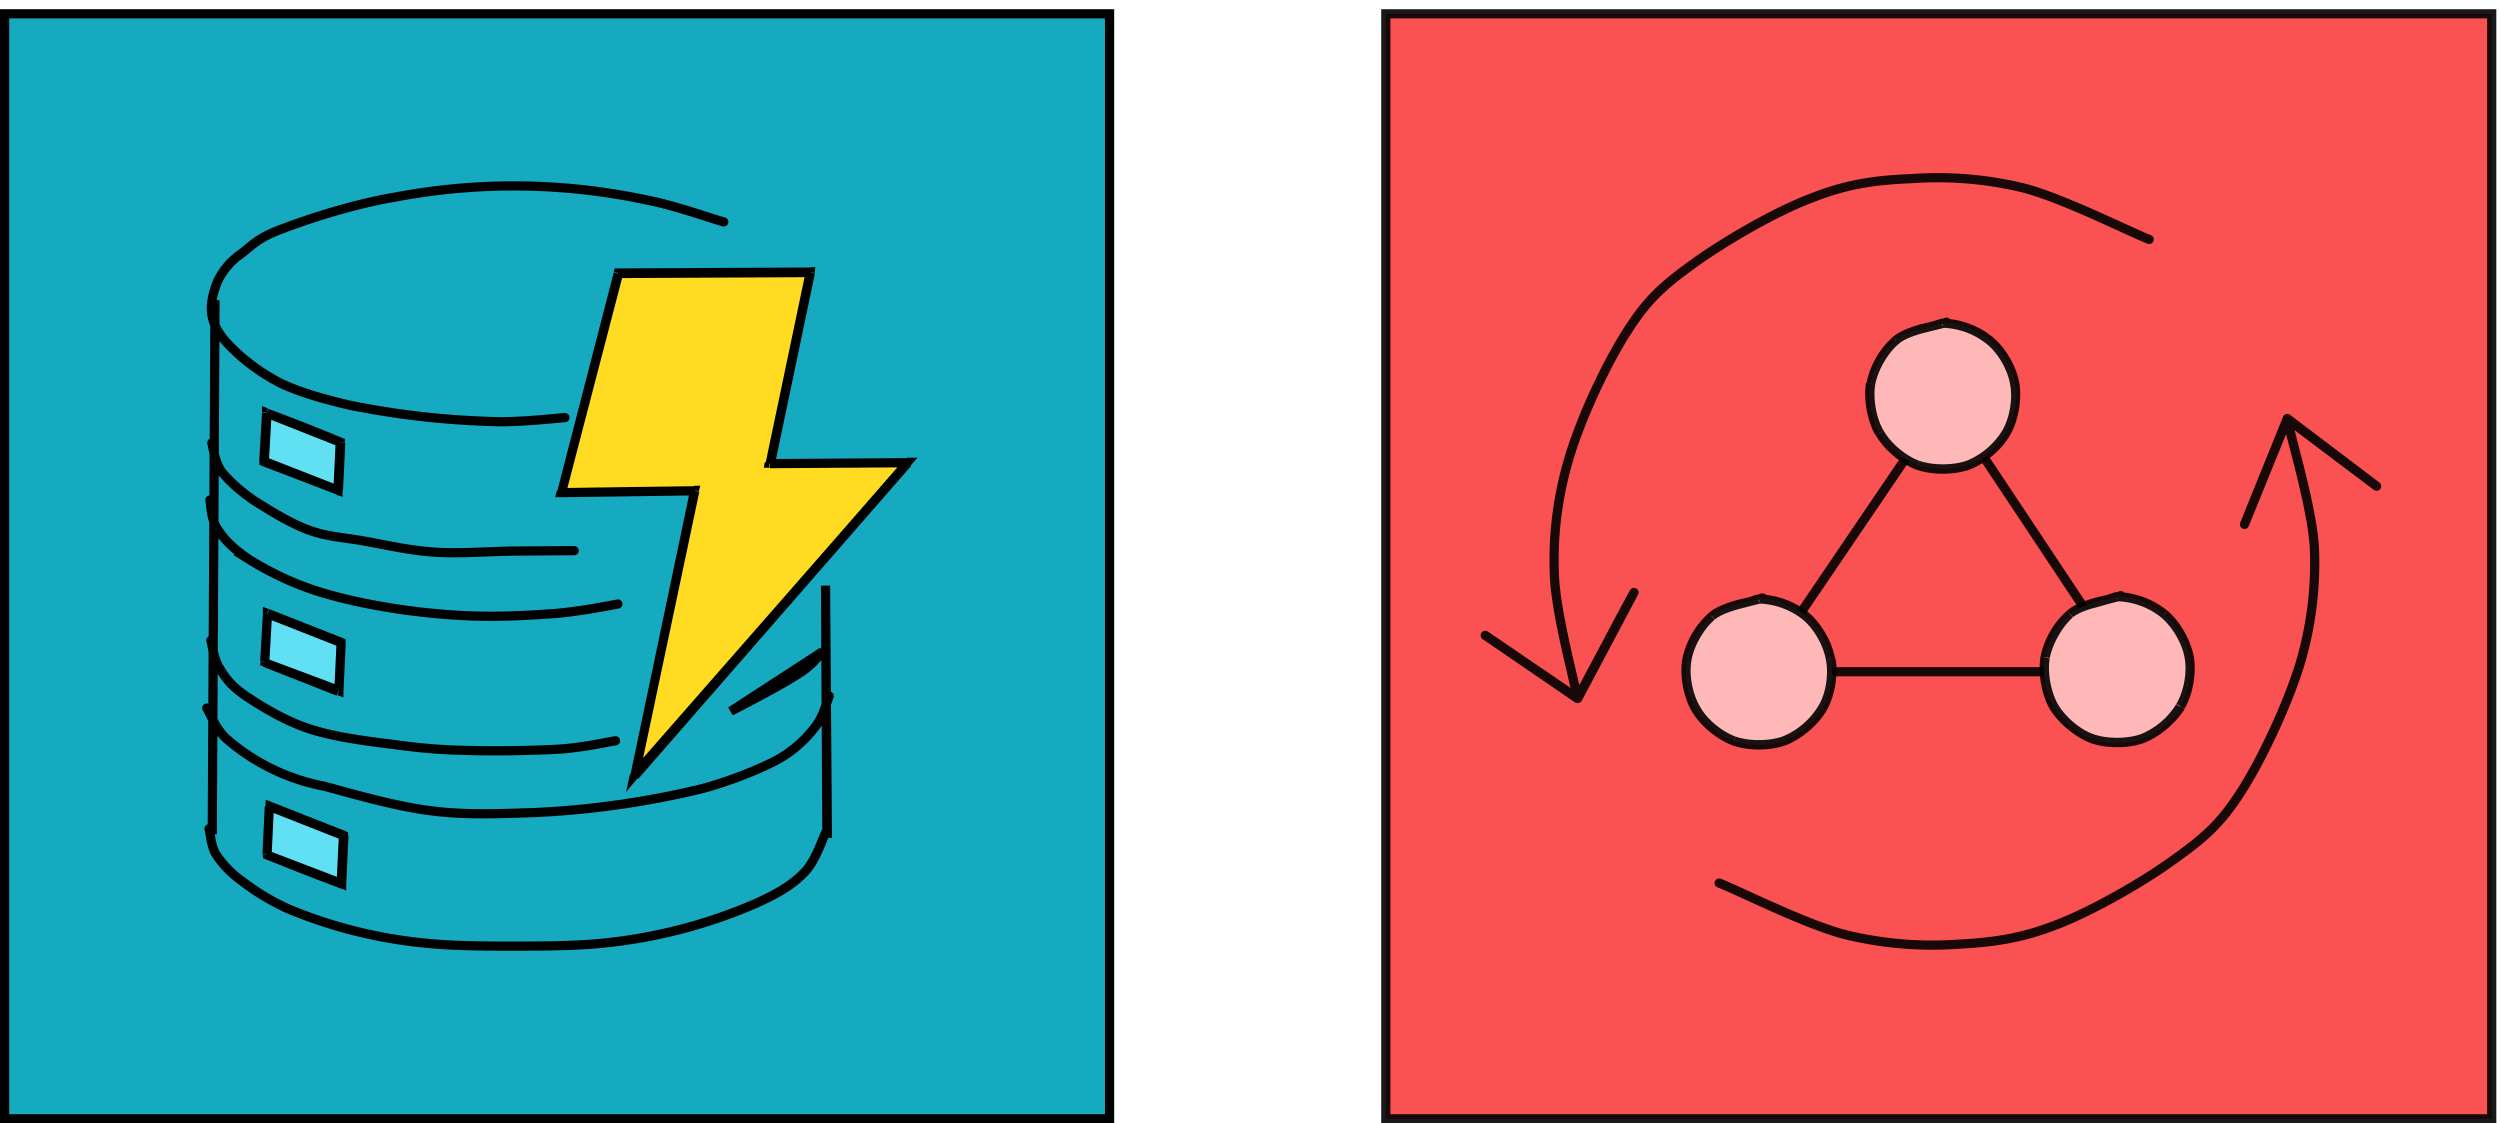 <svg class="multi" xmlns="http://www.w3.org/2000/svg" fill="none" viewBox="0 0 543 244">
  <g class="multiplatform">
    <g class="dynamo">
      <g class="server-box">
        <path fill="#15AABF" d="M1 3h240v240H1M1 3h240H1zm0 0h240H1zm240 0v240V3zm0 0v240V3zm0 240H1h240zm0 0H1h240zM1 243V3v240zm0 0V3z"/>
        <path fill="#000" d="M1 3V2H0v1h1zm240 0h1V2h-1v1zm0 240v1h1v-1h-1zM1 243H0v1h1v-1zM1 4h240V2H1v2zm239-1v240h2V3h-2zm1 239H1v2h240v-2zM1 4H241V2H86.4 80.2 73h-.4H69.1h-2.3H63h-1.5-1.1H55 53.1 51.3h-.7-.7-6.3-.7-.7-1-.7H38.8 37.1h-1-1-1-1-1-1-1-1-.3-1H26.5h-1-.3-1-.3H22.6 21.3 21h-1-.3H18.4h-.3H16.8h-.3H15.2 15h-1.6-.3H11.7h-.3-1.6-.3H8h-.3-.3H6h-.3-.3-1.6-.3H2h-.3-.3H1v2zm0 0H241V2H57.7 52 29.6h-.4H22.5h-.4H17h-.4-4.3-.4H8h-.4H3.7h-.4H1v2zm239-1V243h2v-.3-.3-.4-.3-.3-.3-.4-.3-.3-.4-.3-.3-.4-.3-.3-.4-.3-.3-.4-.3-.3-.4-.3-.4-.3-.4-.3-.3-.4-.3-.4-.3-.4-.3-.4-.3-.4-.3-.4-.3-.4-.4-.3-.4-.3-.4-.3-.4-.4-.3-.4-.4-.3-.4-.4-.3-.4-.4-.3-.4-.4-.3-.4-.4-.4-.3-.4-.4-.4-.3-.4-.4-.4-.4-.3-.4-.4-.4-.4-.4-.3-.4-.4-.4-.4-.4-.4-.4-.3-.4-.4-.4-.4-.4-.4-.4-.4-.4-.4-.4-.4-.4-.4-.4-.4-.4-.4-.4-.4-.4-.4-.4-.5-.4-.4-.4-.4-.4-.4-.4-.4-.5-.4-.4-.4-.4-.4-.5-.4-.4-.4-.4-.4-.5-.4-.4-.4-.5-.4-.4-.4-.5-.4-.4-.5-.4-.4-.4-.5-.4-.4-.5-.4-.4-.5-.4-.4-.5-.4-.5-.4-.4-.5-.4-.5-.4-.4-.5-.4-.5-.4-.5-.4-.4-.5-.4-.5-.4-.5-.4-.5-.4-.5-.4-.5-.4-.5-.4-.5-.5-.4-.5-.4-.5-.4-.5-.5-.4-.5-.4-.5-.5-.4-.5-.4-.5-.5-.4-.5-.5-.4-.5-.5-.4-.5-.5-.4-.5-.5-.4-.5-.5-.5-.4-.5-.5-.4-.5-.5-.5-.4-.5-.5-.5-.5-.4-.5-.5-.5-.4-.5-.5-.5-.5-.5-.4-.5-.5-.5-.5-.5-.4-.5-.5-.5-.5-.5-.5-.4-.5-.5-.5-.5-.5-.5-.5-.5-.5-.5-.4-.5-.5-.5-.5-.5-.5-.5-.5-.5-.5-.5-.5-.5-.5-.5-.5-.5-.5-.5-.5-.5-.5-.5-.5-.5-.5-.5-.5-.5-.5-.5-.5-.5-.5-.5-.5-.6-.5-.5-.5-.5-.5-.5-.5-.5-.5-.5-.5-.6-.5-.5-.5-.5-.5-.5-.5-.6-.5-.5-.5-.5-.5-.5-.6-.5-.5-.5-.5-.5-.6-.5-.5-.5-.5-.5-.6-.5-.5-.5-.5-.6-.5-.5-.5-.5-.6-.5-.5-.5-.6-.5-.5-.5-.6-.5-.5-.5-.6-.5-.5-.5-.6-.5-.5-.5-.6-.5-.5-.5-.6-.5-.5-.5-.6-.5-.5-.6-.5-.5-.6-.5-.5-.5-.6-.5-.5-.6-.5-.5-.6-.5-.5-.6-.5-.5-.6-.5-.5-.6-.5-.5-.6-.5-.5-.6-.5-.5-.6-.5-.5-.6-.5-.5-.6-.5-.5-.6-.5-.6-.5-.5-.6-.5-.5-.6-.5-.5-.6-.5-.6-.5-.5-.6-.5-.6-.5-.5-.6-.5-.5-.6-.5-.6-.5-.5-.6-.5-.6-.5-.5-.6-.5-.6-.5-.5-.6-.5-.6-.5-.5-.6-.5-.6-.5-.5-.6-.5-.6-.5-.6-.5-.5-.6-.5-.6-.5-.5-.6-.5-.6-.5-.6-.5-.5-.6-.5-.6-.5-.6-.5V9v-.6V8v-.6-.5-.5-.6-.5-.6-.5-.6V3h-2zm0 0V243h2v-.5-.4-.5-.5-.5-.4-.5-.5-.4-.5-.5-.5-.4-.5-.5-.5-.4-.5-.5-.4-.5-.5-.5-.4-.5-.5-.4-.5-.5-.5-.4-.5-.5-.4-.5-.5-.5-.4-.5-.5-.4-.5-.5-.5-.4-.5-.5-.4-.5-.5-.5-.4-.5-.5-.4-.5-.5-.4-.5-.5-.5-.4-.5-.5-.4-.5-.5-.5-.4-.5-.5-.4-.5-.5-.5-.4-.5-.5-.4-.5-.5-.4-.5-.5-.5-.4-.5-.5-.4-.5-.5-.5-.4-.5-.5-.4-.5-.5-.4-.5-.5-.5-.4-.5-.5-.4-.5-.5-.4-.5-.5-.5-.4-.5-.5-.4-.5-.5-.5-.4-.5-.5-.4-.5-.5-.4-.5-.5-.5-.4-.5-.5-.4-.5-.5-.4-.5-.5-.4-.5-.5-.5-.4-.5-.5-.4-.5-.5-.4-.5-.5-.5-.4-.5-.5-.4-.5-.5-.4-.5-.5-.4-.5-.5-.5-.4-.5-.5-.4-.5-.5-.4-.5-.5-.5-.4-.5-.5-.4-.5-.5-.4-.5-.5-.4-.5-.5-.5-.4-.5-.5-.4-.5-.5-.4-.5-.5-.4-.5-.5-.4-.5-.5-.5-.4-.5-.5-.4-.5-.5-.4-.5-.5-.4-.5-.5-.4-.5-.5-.5-.4-.5-.5-.4-.5-.5-.4-.5-.5-.4-.5-.5-.4-.5-.5-.5-.4-.5-.5-.4-.5-.5-.4-.5-.5-.4-.5-.5-.4-.5-.5-.4-.5-.5-.5-.4-.5-.5-.4-.5-.5-.4-.5-.5-.4-.5-.5-.4-.5-.5-.4-.5-.5-.5-.4-.5-.5-.4-.5-.5-.4-.5-.5-.4-.5-.5-.4-.5-.5-.4-.5-.5-.4-.5-.5-.4-.5-.5-.5-.4-.5-.5-.4-.5-.5-.4-.5-.5-.4-.5-.5-.4-.5-.5-.4-.5-.5-.4-.5-.5-.4-.5-.5-.4-.5-.5-.5-.4-.5-.5-.4-.5-.5-.4-.5-.5-.4-.5-.5-.4-.5-.5-.4-.5-.5-.4-.5-.5-.4-.5-.5-.4-.5-.5-.4-.5-.5-.4-.5-.5-.5-.4-.5-.5-.4-.5-.5-.4-.5-.5-.4-.5-.5-.4-.5-.5-.4-.5-.5-.4-.5-.5-.4-.5-.5-.4-.5-.5-.4-.5-.5-.4-.5-.5-.4-.5-.5-.4-.5-.5-.4-.5-.5-.4-.5-.5-.5-.4-.5-.5-.4-.5-.5-.4-.5-.5-.4-.5-.5-.4-.5-.5-.4-.5-.5-.4-.5-.5-.4-.5-.5-.4-.5-.5-.4-.5-.5-.4-.5-.5-.4-.5-.5-.4-.5-.5-.4-.5-.5-.4-.5-.5-.4-.5-.5-.4-.5-.5-.4-.5-.5-.4-.5-.5-.4-.5-.5-.4-.5-.5-.5-.4-.5-.5-.4-.5-.5-.4-.5-.5-.4-.5-.5-.4-.5-.5-.4-.5-.5-.4-.5-.5-.4-.5-.5-.4-.5-.5-.4-.5-.5-.4-.5-.5-.4-.5-.5V5v-.5-.5-.4V3h-2zm1 239h-.6-.3-.3-.3-.3-.3-.3-.3-.3-.3-.3-.3-.3-.3-.3H223h-.3-.3-.3-.3-.3-.3-.3-.3-2.8-.3-.3-.3-.3-1.9-.3-.3-1.9-.3-1.6-.3-1.6-.3H206.8 205.5h-.3-1-.3-1-.3-1-1-1-1-1-1-1-.7-1-.7-.7-2.4-.7-.7-.7-2.5H183.7 182h-1.1-1.1-2.6-1.5-1.9-2.3-4.3-.4-.4-.4-.4-.4-.4-.4-.4-.4-4.5H1v2H241v-2zm0 0H38.9h-5-3.3H24.1h-.4-.4-.4-.4-.4-.4-.4-.4H15 12 9.6 7.7 5.8 4.3 1.7 1v2h240v-2zM2 243v-.5-.4-.5-.5-.4-.5-.5-.5-.4-.5-.5-.4-.5-.5-.4-.5-.5-.5-.4-.5-.5-.4-.5-.5-.4-.5-.5-.4-.5-.5-.5-.4-.5-.5-.4-.5-.5-.4-.5-.5-.5-.4-.5-.5-.4-.5-.5-.4-.5-.5-.4-.5-.5-.5-.4-.5-.5-.4-.5-.5-.4-.5-.5-.5-.4-.5-.5-.4-.5-.5-.4-.5-.5-.4-.5-.5-.5-.4-.5-.5-.4-.5-.5-.4-.5-.5-.5-.4-.5-.5-.4-.5-.5-.4-.5-.5-.4-.5-.5-.5-.4-.5-.5-.4-.5-.5-.4-.5-.5-.5-.4-.5-.5-.4-.5-.5-.4-.5-.5-.4-.5-.5-.5-.4-.5-.5-.4-.5-.5-.4-.5-.5-.4-.5-.5-.5-.4-.5-.5-.4-.5-.5-.4-.5-.5-.4-.5-.5-.5-.4-.5-.5-.4-.5-.5-.4-.5-.5-.5-.4-.5-.5-.4-.5-.5-.4-.5-.5-.4-.5-.5-.5-.4-.5-.5-.4-.5-.5-.4-.5-.5-.4-.5-.5-.5-.4-.5-.5-.4-.5-.5-.4-.5-.5-.4-.5-.5-.5-.4-.5-.5-.4-.5-.5-.4-.5-.5-.4-.5-.5-.5-.4-.5-.5-.4-.5-.5-.4-.5-.5-.4-.5-.5-.5-.4-.5-.5-.4-.5-.5-.4-.5-.5-.4-.5-.5-.4-.5-.5-.5-.4-.5-.5-.4-.5-.5-.4-.5-.5-.4-.5-.5-.5-.4-.5-.5-.4-.5-.5-.4-.5-.5-.4-.5-.5-.5-.4-.5-.5-.4-.5-.5-.4-.5-.5-.4-.5-.5-.4-.5-.5-.5-.4-.5-.5-.4-.5-.5-.4-.5-.5-.4-.5-.5-.4-.5-.5-.5-.4-.5-.5-.4-.5-.5-.4-.5-.5-.4-.5-.5-.4-.5-.5-.5-.4-.5-.5-.4-.5-.5-.4-.5-.5-.4-.5-.5-.4-.5-.5-.5-.4-.5-.5-.4-.5-.5-.4-.5-.5-.4-.5-.5-.4-.5-.5-.4-.5-.5-.5-.4-.5-.5-.4-.5-.5-.4-.5-.5-.4-.5-.5-.4-.5-.5-.4-.5-.5-.5-.4-.5-.5-.4-.5-.5-.4-.5-.5-.4-.5-.5-.4-.5-.5-.4-.5-.5-.4-.5-.5-.5-.4-.5-.5-.4-.5-.5-.4-.5-.5-.4-.5-.5-.4-.5-.5-.4-.5-.5-.4-.5-.5-.4-.5-.5-.5-.4-.5-.5-.4-.5-.5-.4-.5-.5-.4-.5-.5-.4-.5-.5-.4-.5-.5-.4-.5-.5-.4-.5-.5-.4-.5-.5-.5-.4-.5-.5-.4-.5-.5-.4-.5-.5-.4-.5-.5-.4-.5-.5-.4-.5-.5-.4-.5-.5-.4-.5-.5-.4-.5-.5-.4-.5-.5-.4-.5-.5-.4-.5-.5-.4-.5-.5-.5-.4-.5-.5-.4-.5-.5-.4-.5-.5-.4-.5-.5-.4-.5-.5-.4-.5-.5-.4-.5-.5-.4-.5-.5V5v-.5-.5-.4V3H0V243h2zM0 3v240h2V3H0zm2 240v-.5-.5-.4-.5-.5-.5-.4-.5-.5-.5-.4-.5-.5-.5-.4-.5-.5-.5-.4-.5-.5-.5-.4-.5-.5-.5-.4-.5-.5-.5-.4-.5-.5-.5-.4-.5-.5-.5-.4-.5-.5-.5-.4-.5-.5-.5-.4-.5-.5-.5-.4-.5-.5-.5-.4-.5-.5-.5-.4-.5-.5-.5-.4-.5-.5-.5-.4-.5-.5-.5-.4-.5-.5-.5-.4-.5-.5-.5-.4-.5-.5-.5-.4-.5-.5-.5-.4-.5-.5-.5-.4-.5-.5-.5-.4-.5-.5-.5-.4-.5-.5-.4-.5-.5-.5-.4-.5-.5-.5-.4-.5-.5-.5-.4-.5-.5-.5-.4-.5-.5-.5-.4-.5-.5-.5-.4-.5-.5-.5-.4-.5-.5-.4-.5-.5-.5-.4-.5-.5-.5-.4-.5-.5-.5-.4-.5-.5-.5-.4-.5-.5-.5-.4-.5-.5-.4-.5-.5-.5-.4-.5-.5-.5-.4-.5-.5-.4-.5-.5-.5-.4-.5-.5-.5-.4-.5-.5-.5-.4-.5-.5-.4-.5-.5-.5-.4-.5-.5-.5-.4-.5-.5-.4-.5-.5-.5-.4-.5-.5-.4-.5-.5-.5-.4-.5-.5-.5-.4-.5-.5-.4-.5-.5-.5-.4-.5-.5-.4-.5-.5-.5-.4-.5-.5-.4-.5-.5-.5-.4-.5-.5-.4-.5-.5-.5-.4-.5-.5-.4-.5-.5-.5-.4-.5-.5-.4-.5-.5-.5-.4-.5-.5-.4-.5-.5-.4-.5-.5-.5-.4-.5-.5-.4-.5-.5-.4-.5-.5-.5-.4-.5-.5-.4-.5-.5-.4-.5-.5-.5-.4-.5-.5-.4-.5-.5-.4-.5-.5-.4-.5-.5-.5-.4-.5-.5-.4-.5-.5-.4-.5-.5-.4-.5-.5-.4-.5-.5-.4-.5-.5-.5-.4-.5-.5-.4-.5-.5-.4-.5-.5-.4-.5-.5-.4-.5-.5-.4-.5-.5-.4-.5-.5-.4-.5-.5-.4-.5-.5-.4-.5-.5-.4-.5-.5-.4-.5-.5-.4-.5-.5-.4-.5-.5-.4-.5-.5-.4-.5-.5-.4-.5-.5-.4-.5-.5-.4-.5-.5-.4-.5-.4-.5-.5-.4-.5-.5-.4-.5-.5-.4-.5-.5-.4-.5-.5-.4-.5-.4-.5-.5-.4-.5-.5-.4-.5-.5-.4-.5-.4-.5-.5-.4-.5-.5-.4-.5-.5-.4-.5-.4-.5-.5-.4-.5-.5-.4-.5-.4-.5-.5-.4-.5-.5-.4-.5-.4-.5-.5-.4-.5-.4-.5-.5-.4-.5-.5-.4-.5-.4-.5-.5-.4-.5-.4-.5-.5-.4-.5-.4-.5-.5-.4-.5-.4-.5-.5-.4-.5-.4-.5-.5-.4-.5-.4-.5-.5-.4-.5-.4-.5-.5-.4-.5-.4-.5-.4-.5-.5-.4-.5-.4-.5-.5-.4-.5-.4-.5-.4-.5-.5-.4-.5-.4-.5-.4-.5-.5-.4-.5-.4V8v-.4V7v-.5-.4-.5-.4-.5-.4-.5-.4V3H0V243h2z"/>
      </g>
      <g class="lightning">
        <path fill="#FFDC21" fill-rule="evenodd" d="M134.2 59.3l41.7-.2-8.8 41.5 30-.2-59.3 68 13-61.9-29 .4 12.4-47.6z" clip-rule="evenodd"/>
        <path fill="#FFDC21" fill-rule="evenodd" d="M134.2 59.3l41.7-.2-41.7.2zm0 0l41.7-.2-41.7.2zm41.7-.2l-8.8 41.5L176 59zm0 0l-8.8 41.5L176 59zm-8.8 41.5l30-.2-30 .2zm0 0l30-.2-30 .2zm30-.2l-59.3 68 59.3-68zm0 0l-59.3 68 59.3-68zm-59.3 68l13-61.9-13 62zm0 0l13-61.9-13 62zm13-61.9l-29 .4 29-.4zm0 0l-29 .4 29-.4zm-29 .4c3.9-14.5 7.7-29.1 12.4-47.6L122 107zm0 0l12.4-47.6L122 107z" clip-rule="evenodd"/>
        <path fill="#000" d="M134.2 59.3v-1h-.7l-.2.8 1 .2zm41.7-.2l1 .2.2-1.3H176v1zm-8.8 41.5l-1-.2-.2 1.2h1.2v-1zm30-.2l.7.7 1.5-1.7H197v1zm-59.3 68l-1-.2-.8 3.8 2.5-3-.7-.6zm13-61.9l1 .2.3-1.2h-1.3v1zm-29 .4l-.9-.2-.3 1.3h1.3v-1zm12.4-46.6l41.7-.2v-2l-41.7.2v2zM175 59l-8.7 41.5 2 .4 8.7-41.5-2-.4zm-7.8 42.7l30-.2v-2l-30 .2v2zm29.2-1.9l-59.3 68 1.5 1.4 59.3-68-1.5-1.4zm-57.6 69l13.1-62-2-.4-13 62 2 .3zm12.1-63.2l-29 .4v2l29-.4v-2zm-28 1.7l12.4-47.6-2-.5-12.3 47.6 2 .5zm11.4-46.9l41.7-.2v-2l-41.7.2v2zm0 0l41.7-.2v-2l-41.7.2v2zM175 59l-8.7 41.5 2 .4 8.7-41.5-2-.4zm0 0l-8.7 41.5 2 .4 8.7-41.5-2-.4zm-7.8 42.7l30-.2v-2l-30 .2v2zm0 0l30-.2v-2l-30 .2v2zm29.2-1.9l-59.3 68 1.5 1.4 59.3-68-1.5-1.4zm0 0C179.7 119 163 138 137 167.7l1.5 1.4 59.3-68-1.5-1.4zm-57.6 69l13.1-62-2-.4-13 62 2 .3zm0 0l13.1-62-2-.4-13 62 2 .3zm12.1-63.2l-29 .4v2l29-.4v-2zm0 0l-15.2.2-13.7.2v2a25045.1 25045.1 0 0029-.4v-2zm-28 1.7l12.4-47.6-2-.5-12.3 47.6 2 .5zm0 0l12.4-47.6-2-.5-12.3 47.6 2 .5z"/>
      </g>
      <path class="server" stroke="#000" stroke-linecap="round" stroke-width="2" d="M157.2 48.2c-3-.8-10.5-3.6-17.4-4.9a137.8 137.8 0 00-53.9-.5c-9 1.5-18.8 4.7-24.3 6.8-5.6 2-6.8 3.7-9.2 5.5a15.4 15.4 0 00-5 5.7c-1 2.3-1.9 5.4-1.3 8 .5 2.4 2 4.6 4.5 7 2.5 2.5 6.3 5.4 10.5 7.5 4.2 2 9.7 3.5 14.8 4.7a182.8 182.8 0 0032.8 3.6c5.2 0 11.6-.7 14-.9M45.4 180c.3 1 .4 3.8 1.6 5.7a22 22 0 005.6 5.7c2.6 2 6 4.2 10 6a102.6 102.6 0 0029.3 7.4c5.5.6 12 .7 18.4.7 6.5 0 14 0 20.2-.6a110.8 110.8 0 0033.5-8.6c4.5-2 8-4 10.6-6.7 2.6-2.6 4-7.4 4.8-8.9M46 96.2c.3 1 .6 4 2.1 6.2 1.6 2 4 4.2 7.2 6.4 3.2 2 7.8 4.9 11.7 6.3 4 1.5 7.5 1.6 12 2.4 4.5.8 9.6 2 15 2.4 5.2.4 11.7-.1 16.9-.2l13.8-.1m-79.1-11c.2 1 .2 4.3 1.7 6.4 1.4 2.2 3.5 4.3 6.8 6.5a67 67 0 0013.3 6.4c5 1.7 10.6 3 16.6 4 5.9 1 12.8 1.7 19 1.9 6.3.2 13-.2 18.2-.6 5.2-.5 10.8-1.6 13-2m-88.4 7.9c.3 1 .6 4.1 2 6.2 1.2 2 2.5 3.8 5.8 6s8.5 5.4 13.9 7.1c5.3 1.7 12.3 2.6 18 3.3 5.8.8 10.4 1.2 16.4 1.3 6 .2 14.5 0 19.8-.3 5.3-.4 10-1.5 12-1.8m-88.8-7.1c.7 1 1.8 4.2 4 6.4a45.2 45.2 0 0021.7 10.6c5.8 1.6 15.6 4.4 23 5.3 7.6 1 15.3.6 22.3.4a191.8 191.8 0 0036.6-5.2c5.6-1.5 12-4 16-6.1a26 26 0 008.3-7c2-2.3 2.8-5.9 3.3-7m-133.4-86l-.6 116 .6-116zm133 115.8l-.4-53.8.3 53.8zm-21-26.5c2.5-1.3 11.2-5.8 14.5-8 3.4-2 4.6-4.2 5.5-5l-20 13z"/>
      <g>
        <path class="server-port3" fill="#60E0F2" fill-rule="evenodd" d="M57.9 89.7l16 6.3-.5 10.5-16-6.3.5-10.5z" clip-rule="evenodd"/>
        <path fill="#60E0F2" fill-rule="evenodd" d="M57.9 89.7l16 6.3-16-6.3zm0 0l16 6.3-16-6.3zm16 6.3l-.5 10.5L74 96zm0 0l-.5 10.5L74 96zm-.5 10.5l-16-6.3 16 6.3zm0 0l-16-6.3 16 6.3zm-16-6.3l.5-10.5-.6 10.5zm0 0c0-2.9.2-5.7.5-10.5l-.6 10.5z" clip-rule="evenodd"/>
        <path fill="#000" d="M57.9 89.7l.3-1-1.3-.5v1.4h1zm16 6.3h1v-.7l-.7-.2-.3 1zm-.5 10.5l-.3 1 1.3.4v-1.4h-1zm-16-6.3h-1l-.1.7.6.3.4-1zm0-9.6L73.6 97l.7-1.8-16-6.3-.7 1.8zM73 96l-.5 10.5h2l.5-10.4-2-.1zm.9 9.6l-16.1-6.3-.8 1.9 16.2 6.2.7-1.8zm-15.5-5.3l.6-10.6h-2l-.6 10.5h2zm-.8-9.7l16 6.3.7-1.8-16-6.3-.7 1.8zm0 0l16 6.3.7-1.8c-3.6-1.5-9.8-4-16-6.3l-.7 1.8zM72.9 96l-.5 10.5h2l.5-10.4-2-.1zm0 0l-.5 10.5h2l.5-10.4-2-.1zm.9 9.6l-16.1-6.3-.8 1.9 16.2 6.2.7-1.8zm0 0l-16.1-6.3-.8 1.9 16.2 6.2.7-1.8zm-15.5-5.3l.6-10.6h-2l-.6 10.5h2zm0 0l.6-10.6h-2l-.6 10.5h2z"/>
      </g>
      <g>
        <path class="server-port2" fill="#60E0F2" fill-rule="evenodd" d="M58 133.2l16 6.4-.4 10.5-16-6.3.5-10.6z" clip-rule="evenodd"/>
        <path fill="#60E0F2" fill-rule="evenodd" d="M58 133.2l16 6.4-16-6.4zm0 0c5.3 2 10.4 4.1 16 6.4l-16-6.4zm16 6.4c0 2.7-.1 5.4-.4 10.5l.5-10.5zm0 0c0 3.7-.2 7.4-.4 10.5l.5-10.5zm-.4 10.5l-16-6.3 16 6.3zm0 0l-16-6.3 16 6.3zm-16-6.3c0-3 .2-6 .5-10.6l-.6 10.6zm0 0c0-2.7.2-5.4.5-10.6l-.6 10.6z" clip-rule="evenodd"/>
        <path fill="#000" d="M58 133.2l.4-.9-1.3-.5v1.4h1zm16 6.4h1l.1-.7-.6-.3-.4 1zm-.4 10.5l-.3.9 1.3.5v-1.4h-1zm-16-6.3h-1l-.1.7.7.2.3-1zm.1-9.6l16 6.3.8-1.9-16-6.3-.8 1.9zm15.4 5.3l-.5 10.5 2 .1.5-10.5h-2zm1 9.6L57.8 143l-.7 1.8 16 6.3.8-1.9zm-15.6-5.3l.6-10.5-2-.1-.6 10.5 2 .1zm-.8-9.6l16 6.3.8-1.9-16-6.3-.8 1.9zm0 0l16 6.3.8-1.9-16-6.3-.8 1.9zm15.4 5.3l-.5 10.5 2 .1.5-10.5h-2zm0 0l-.5 10.5 2 .1.5-10.5h-2zm1 9.6L57.8 143l-.7 1.8 16 6.3.8-1.9zm0 0L57.8 143l-.7 1.8 16 6.3.8-1.9zm-15.6-5.3l.6-10.5-2-.1-.6 10.5 2 .1zm0 0l.6-10.5-2-.1-.6 10.5 2 .1z"/>
      </g>
      <g>
        <path class="server-port1" fill="#60E0F2" fill-rule="evenodd" d="M58.6 175.1l16 6.4-.4 10.5-16.1-6.3.5-10.6z" clip-rule="evenodd"/>
        <path fill="#60E0F2" fill-rule="evenodd" d="M58.6 175.1l16 6.4-16-6.4zm0 0l16 6.4-16-6.4zm16 6.4c0 3.2-.2 6.3-.4 10.5l.5-10.5zm0 0c0 2.9-.2 5.8-.4 10.5l.5-10.5zm-.4 10.5l-16.1-6.3 16.1 6.3zm0 0l-16.1-6.3 16.1 6.3zm-16.1-6.3l.5-10.6-.5 10.6zm0 0l.5-10.6-.5 10.6z" clip-rule="evenodd"/>
        <path fill="#000" d="M58.6 175.1l.4-.9-1.3-.5v1.4h1zm16 6.4h1v-.7l-.6-.3-.3 1zm-.4 10.5l-.3.9 1.3.5V192h-1zm-16.1-6.3h-1v.7l.6.2.4-1zm.2-9.6l16 6.3.7-1.9-16-6.3-.7 1.9zm15.4 5.3l-.5 10.5 2 .1.5-10.5h-2zm.9 9.6l-16.2-6.2-.7 1.8L74 193l.7-1.9zM59 185.7l.5-10.5-2-.1-.5 10.5 2 .1zm-.8-9.6l16 6.3.7-1.9-16-6.3-.7 1.9zm0 0l16 6.3.7-1.9-16-6.3-.7 1.9zm15.4 5.3l-.5 10.5 2 .1.5-10.5h-2zm0 0l-.5 10.5 2 .1.5-10.5h-2zm.9 9.6l-16.2-6.2-.7 1.8L74 193l.7-1.9zm0 0l-16.2-6.2-.7 1.8c4 1.6 10 4 16.2 6.3l.7-1.9zM59 185.7l.5-10.5-2-.1-.5 10.5 2 .1zm0 0l.5-10.5-2-.1-.5 10.5 2 .1z"/>
      </g>
    </g>
    <g class="serverless">
      <g class="serverless-box">
        <path fill="#FA5252" d="M301 3h240.2v240H301M301 3h240.2H301zm0 0h240.2H301zm240.2 0v240V3zm0 0v240V3zm0 240H301h240.2zm0 0H301h240.2zM301 243V3v240zm0 0V3v240z"/>
        <path fill="#000" fill-opacity=".9" d="M301 3V2h-1v1h1zm240.2 0h1V2h-1v1zm0 240v1h1v-1h-1zM301 243h-1v1h1v-1zm0-239h240.2V2H301v2zm239.2-1v240h2V3h-2zm1 239H301v2h240.2v-2zM301 4H541.2V2H354.6 353 351.2 344h-5.9-2.1-2.1H327.2h-4.6-2.5-2.5-2.5-2.5-2.5H302.2 301v2zm0 0H541.2V2H382.2 361.4 353.3h-.4-.4-.4-.4-.4-.4-.4-.4-.4-.4-.4-.4-.4-.4-.4-.4-.4-.4H337.8h-.4-4.7-.4H328.4 325 321.8h-.4H318.7 315.6 313 310.2 307.5h-2.3-.4-2.3-1.5v2zm239.2-1V243h2v-.3-.3-.3-.2-.3-.3-.3-.3-.3-.3-.3-.3-.3-.3-.3-.3-.3-.3-.3-.3-.3-.3-.3-.3-.3-.3-.3-.3-.3-.4-.3-.3-.3-.3-.3-.4-.3-.3-.3-.3-.4-.3-.3-.3-.4-.3-.3-.4-.3-.3-.4-.3-.3-.4-.3-.4-.3-.3-.4-.3-.4-.3-.4-.3-.4-.3-.4-.3-.4-.3-.4-.3-.4-.3-.4-.4-.3-.4-.3-.4-.4-.3-.4-.4-.3-.4-.4-.3-.4-.4-.3-.4-.4-.4-.3-.4-.4-.4-.4-.3-.4-.4-.4-.4-.4-.3-.4-.4-.4-.4-.4-.4-.4-.4-.3-.4-.4-.4-.4-.4-.4-.4-.4-.4-.4-.4-.4-.4-.4-.5-.4-.4-.4-.4-.4-.4-.4-.4-.4-.5-.4-.4-.4-.4-.4-.5-.4-.4-.4-.4-.5-.4-.4-.4-.5-.4-.4-.4-.5-.4-.4-.5-.4-.4-.5-.4-.4-.5-.4-.4-.5-.4-.4-.5-.4-.5-.4-.5-.4-.4-.5-.4-.5-.4-.5-.4-.5-.4-.5-.4-.5-.4-.5-.4-.5-.4-.5-.5-.4-.5-.4-.5-.4-.5-.5-.4-.5-.5-.4-.5-.4-.5-.5-.4-.5-.5-.4-.5-.5-.5-.4-.5-.5-.4-.5-.5-.5-.4-.5-.5-.5-.5-.4-.5-.5-.5-.5-.4-.5-.5-.5-.5-.5-.4-.5-.5-.5-.5-.5-.5-.4-.5-.5-.5-.5-.5-.5-.5-.5-.5-.5-.5-.5-.5-.5-.4-.5-.5-.5-.5-.5-.5-.5-.5-.5-.5-.6-.5-.5-.5-.5-.5-.5-.5-.5-.5-.5-.5-.5-.5-.5-.6-.5-.5-.5-.5-.5-.5-.5-.5-.6-.5-.5-.5-.5-.5-.6-.5-.5-.5-.5-.5-.6-.5-.5-.5-.6-.5-.5-.5-.5-.6-.5-.5-.5-.6-.5-.5-.5-.6-.5-.5-.5-.6-.5-.5-.6-.5-.5-.6-.5-.5-.5-.6-.5-.5-.6-.5-.5-.6-.5-.5-.6-.5-.5-.6-.5-.6-.5-.5-.6-.5-.5-.6-.5-.6-.5-.5-.6-.5-.6-.5-.5-.6-.5-.6-.5-.6-.5-.5-.6-.5-.6-.5-.6-.5-.5-.6-.5-.6-.5-.6-.5-.6-.5-.6-.5-.6-.5-.6-.5-.6-.5-.6-.5-.6-.5-.6-.5-.6-.5-.6-.5-.6-.5-.6-.5-.6-.5-.6-.5-.6-.5-.6-.5-.6-.6-.5-.6-.5-.6-.5-.6-.5-.6-.5-.6-.6-.5-.6-.5-.6-.5-.6-.6-.5-.6-.5-.6-.5-.6-.6-.5-.6-.5-.6-.6-.5-.6-.5-.6-.5-.6-.6-.5-.6-.5-.6-.6-.5-.6-.5-.6-.6-.5-.6-.5-.6-.6-.5-.6-.6-.5-.6-.5-.6-.6-.5-.6-.5-.6-.6-.5-.6-.5-.6-.6-.5-.6-.6-.5-.6-.5-.6-.6-.5-.6-.6-.5V4v-.5V3h-2zm0 0V243h2v-.6-.5-.6-.5-.6-.6-.5-.6-.5-.6-.5-.6-.5-.6-.6-.5-.6-.5-.6-.5-.6-.5-.6-.5-.6-.5-.6-.5-.5-.6-.5-.6-.5-.6-.5-.6-.5-.5-.6-.5-.6-.5-.5-.6-.5-.5-.6-.5-.6-.5-.5-.6-.5-.5-.6-.5-.5-.6-.5-.5-.6-.5-.5-.5-.6-.5-.5-.5-.6-.5-.5-.6-.5-.5-.5-.5-.6-.5-.5-.5-.6-.5-.5-.5-.5-.6-.5-.5-.5-.5-.5-.6-.5-.5-.5-.5-.5-.5-.6-.5-.5-.5-.5-.5-.5-.5-.5-.6-.5-.5-.5-.5-.5-.5-.5-.5-.5-.5-.5-.5-.5-.5-.5-.5-.5-.5-.5-.5-.5-.5-.5-.5-.5-.5-.5-.5-.5-.5-.5-.5-.5-.5-.5-.5-.5-.5-.5-.5-.5-.5-.4-.5-.5-.5-.5-.5-.5-.5-.5-.5-.4-.5-.5-.5-.5-.5-.5-.4-.5-.5-.5-.5-.5-.5-.4-.5-.5-.5-.5-.4-.5-.5-.5-.5-.4-.5-.5-.5-.5-.4-.5-.5-.5-.4-.5-.5-.5-.4-.5-.5-.5-.4-.5-.5-.5-.4-.5-.5-.4-.5-.5-.5-.4-.5-.5-.4-.5-.5-.4-.5-.5-.4-.5-.5-.4-.5-.5-.4-.5-.5-.4-.5-.5-.4-.5-.5-.4-.5-.4-.5-.5-.4-.5-.4-.5-.5-.4-.5-.4-.5-.5-.4-.5-.4-.5-.4-.5-.5-.4-.5-.4-.5-.4-.5-.5-.4-.5-.4-.5-.4-.5-.4-.5-.4-.5-.4-.5-.4-.5-.4-.5-.5-.4-.5-.4-.5-.4-.4-.5-.4-.5-.4-.5-.4-.5-.4-.5-.4-.5-.4-.5-.4-.5-.4-.5-.4-.4-.5-.4-.5-.4-.5-.4-.4-.5-.4-.5-.4-.5-.4-.4-.5-.4-.5-.4-.5-.4-.4-.5-.4-.5-.4-.4-.5-.4-.5-.4-.4-.5-.4-.4-.5-.4-.5-.4-.4-.5-.4-.4-.5-.4-.5-.4-.4-.5-.4-.4-.5-.4-.4-.5-.4-.4-.5-.4-.4-.5-.4-.4-.5-.4-.4-.5-.4-.4-.5-.4-.4-.5-.4-.4-.5-.4-.4-.5-.4-.4-.5-.4-.4-.4-.5-.4-.4-.5-.4-.4-.5-.4-.4-.4-.5-.4-.4-.5-.4-.4-.4-.5-.4-.4-.5-.4-.4-.4-.5-.4-.4-.5-.4-.4-.4-.5-.4-.4-.4-.5-.4-.4-.4-.5-.4-.4-.5-.4-.4-.4-.5-.4-.4-.4-.5-.4-.4-.4-.5-.4-.4-.4-.5-.4-.4-.4-.5-.4-.4-.4-.4-.5-.4-.4-.4-.5-.4-.4-.4-.5-.4-.4-.4-.5-.4-.4-.4-.5-.4-.4-.4-.4-.5-.4-.4-.4-.5-.4-.4-.4-.5-.4-.4-.4-.4-.5-.4-.4-.4-.5V9v-.4V8v-.5-.4-.4-.4V6v-.5-.4-.4-.4-.5-.4V3h-2zm1 239H301v2H541.2v-2zm0 0H540h-1-.3-1-.3-1H535h-1-.3-1H531.4h-1-.3-1-1-.3-1-1-1-.3-1-1-1-1-1-1-1-1-1H513.8h-1-.7-1-.7-1-.7H507h-.7-2.4-.7-.7-.7-.7-.7-.7-.7-.7-2.5-.7H493.3 491.5 488.6h-1.1-1.1-1.5-1.1-1.5-1.5-1.9-1.9H474.3 470.4h-.4H463.6h-.4-4.1-2.5-2.1H301v2H541.2v-2zM302 243v-.5-.6-.5-.5-.6-.5-.5-.6-.5-.5-.6-.5-.5-.6-.5-.5-.6-.5-.5-.6-.5-.5-.6-.5-.5-.6-.5-.5-.6-.5-.5-.6-.5-.5-.6-.5-.5-.6-.5-.5-.5-.6-.5-.5-.6-.5-.5-.6-.5-.5-.6-.5-.5-.6-.5-.5-.6-.5-.5-.5-.6-.5-.5-.6-.5-.5-.6-.5-.5-.5-.6-.5-.5-.6-.5-.5-.6-.5-.5-.5-.6-.5-.5-.6-.5-.5-.5-.6-.5-.5-.5-.6-.5-.5-.6-.5-.5-.5-.6-.5-.5-.5-.6-.5-.5-.5-.6-.5-.5-.5-.6-.5-.5-.5-.6-.5-.5-.5-.5-.6-.5-.5-.5-.6-.5-.5-.5-.5-.6-.5-.5-.5-.6-.5-.5-.5-.5-.5-.6-.5-.5-.5-.5-.6-.5-.5-.5-.5-.5-.6-.5-.5-.5-.5-.5-.6-.5-.5-.5-.5-.5-.5-.6-.5-.5-.5-.5-.5-.5-.6-.5-.5-.5-.5-.5-.5-.5-.5-.5-.6-.5-.5-.5-.5-.5-.5-.5-.5-.5-.5-.5-.6-.5-.5-.5-.5-.5-.5-.5-.5-.5-.5-.5-.5-.5-.5-.5-.5-.5-.5-.5-.5-.5-.5-.5-.5-.5-.5-.5-.5-.5-.5-.5-.5-.5-.5-.5-.5-.5-.5-.5-.5-.4-.5-.5-.5-.5-.5-.5-.5-.5-.5-.5-.4-.5-.5-.5-.5-.5-.5-.5-.5-.4-.5-.5-.5-.5-.5-.4-.5-.5-.5-.5-.5-.4-.5-.5-.5-.5-.4-.5-.5-.5-.5-.4-.5-.5-.5-.4-.5-.5-.5-.4-.5-.5-.5-.4-.5-.5-.5-.4-.5-.5-.4-.5-.5-.4-.5-.5-.4-.5-.5-.4-.5-.5-.4-.5-.5-.4-.5-.4-.5-.5-.4-.5-.5-.4-.5-.4-.5-.4-.5-.5-.4-.5-.4-.5-.4-.5-.4-.5-.4-.5-.4-.5-.4-.5-.4-.5-.4-.5-.4-.5-.4-.5-.4-.5-.4-.5-.4-.4-.5-.4-.5-.4-.4-.5-.4-.5-.4-.4-.5-.4-.4-.5-.4-.4-.5-.4-.4-.5-.4-.4-.5-.4-.4-.5-.4-.4-.4-.5-.4-.4-.4-.5-.4-.4-.4-.5-.4-.4-.4-.4-.5-.4-.4-.4-.4-.4-.5-.4-.4-.4-.4-.4-.4-.5-.4-.4-.4-.4-.4-.4-.4-.4-.4-.4-.4-.4-.4-.4-.4-.4-.4-.4-.4-.4-.4-.4-.4-.4-.4-.4-.4-.4-.4-.4-.4-.4-.4-.4-.4-.3-.4-.4-.4-.4-.4-.4-.3-.4-.4-.4-.4-.4-.3-.4-.4-.4-.3-.4-.4-.4-.4-.3-.4-.4-.3-.4-.4-.4-.3-.4-.4-.3-.4-.4-.3-.4-.4-.3-.4-.3-.4-.4-.3-.4-.3-.4-.3-.4-.4-.3-.4V9v-.4-.3-.4-.3V7v-.3-.4-.3-.4-.3-.3-.4-.3V4v-.3-.4V3h-2V243h2zM300 3v240h2V3h-2zm2 240v-.4-.5-.4-.4-.5-.4-.5-.4-.4-.5-.4-.4-.5-.4-.5-.4-.4-.5-.4-.4-.5-.4-.4-.5-.4-.5-.4-.4-.5-.4-.4-.5-.4-.5-.4-.4-.5-.4-.4-.5-.4-.5-.4-.4-.5-.4-.4-.5-.4-.4-.5-.4-.5-.4-.4-.5-.4-.5-.4-.4-.5-.4-.4-.5-.4-.5-.4-.4-.5-.4-.5-.4-.4-.5-.4-.4-.5-.4-.5-.4-.4-.5-.4-.5-.4-.4-.5-.4-.5-.4-.4-.5-.4-.5-.4-.4-.5-.4-.5-.4-.4-.5-.4-.5-.4-.4-.5-.4-.5-.4-.4-.5-.4-.5-.4-.4-.5-.4-.5-.4-.5-.4-.4-.5-.4-.5-.4-.5-.4-.4-.5-.4-.5-.4-.5-.4-.4-.5-.4-.5-.4-.5-.4-.5-.4-.4-.5-.4-.5-.4-.5-.4-.5-.4-.4-.5-.4-.5-.4-.5-.4-.5-.4-.5-.4-.5-.4-.4-.5-.4-.5-.4-.5-.4-.5-.4-.5-.4-.5-.4-.5-.4-.5-.4-.5-.4-.5-.4-.5-.4-.5-.4-.5-.4-.5-.4-.5-.4-.5-.4-.5-.4-.5-.4-.5-.4-.5-.4-.5-.4-.5-.4-.5-.5-.4-.5-.4-.5-.4-.5-.4-.5-.4-.5-.5-.4-.5-.4-.5-.4-.5-.4-.5-.5-.4-.5-.4-.5-.4-.5-.5-.4-.5-.4-.5-.5-.4-.5-.4-.5-.4-.5-.5-.4-.5-.4-.5-.5-.4-.5-.5-.4-.5-.4-.5-.5-.4-.5-.5-.4-.5-.4-.5-.5-.4-.5-.5-.4-.5-.5-.4-.5-.5-.4-.5-.5-.4-.5-.5-.4-.5-.5-.4-.5-.5-.4-.5-.5-.4-.5-.5-.5-.4-.5-.5-.4-.5-.5-.5-.4-.5-.5-.4-.5-.5-.5-.4-.5-.5-.5-.4-.5-.5-.5-.4-.5-.5-.5-.4-.5-.5-.5-.4-.5-.5-.5-.5-.4-.5-.5-.5-.4-.5-.5-.5-.5-.4-.5-.5-.5-.5-.5-.4-.5-.5-.5-.5-.5-.4-.5-.5-.5-.5-.5-.4-.5-.5-.5-.5-.5-.5-.5-.4-.5-.5-.5-.5-.5-.5-.5-.4-.5-.5-.5-.5-.5-.5-.5-.5-.5-.5-.5-.4-.5-.5-.5-.5-.5-.5-.5-.5-.5-.5-.5-.5-.5-.5-.5-.5-.5-.5-.5-.5-.5-.5-.5-.5-.5-.5-.5-.5-.5-.5-.5-.5-.5-.5-.5-.5-.5-.5-.5-.5-.5-.5-.5-.5-.6-.5-.5-.5-.5-.5-.5-.5-.5-.5-.5-.5-.6-.5-.5-.5-.5-.5-.5-.5-.6-.5-.5-.5-.5-.5-.5-.6-.5-.5-.5-.5-.5-.6-.5-.5-.5-.5-.6-.5-.5-.5-.5-.6-.5-.5-.5-.5-.6-.5-.5-.5-.6-.5-.5-.5-.6-.5-.5-.5-.6-.5-.5-.6-.5-.5-.5-.6-.5-.5V5v-.5-.5-.6V3h-2V243h2z"/>
      </g>
      <g class="arrows" stroke="#000" stroke-linecap="round" stroke-opacity=".9" stroke-width="2">
        <path class="arrow-down" d="M466.8 52c-4.6-1.8-18.8-9-27.4-11.2a79.2 79.2 0 00-24.2-2c-7.6.3-13.9 1.1-21.7 4.2-8 3-18.9 9.4-25.6 14.2-6.6 4.8-10 7.7-14.5 14.8-4.5 7-10 18.7-12.6 27.5a76.7 76.7 0 00-3.2 25c.2 8.4 4.3 23 5 27.2m0 0l12.3-23m-12.2 23l12.2-23m-12.2 23c5.9-11.2 9-17.2 12.2-23m-12.2 23L322.6 138m20 13.7l-20-13.7m20 13.7l-20-13.7"/>
        <path class="arrow-up" d="M373.4 191.8c4.6 1.8 18.8 9 27.4 11.2a79.2 79.2 0 0024.2 2.1c7.7-.4 13.9-1.2 21.8-4.3 7.8-3 18.8-9.3 25.5-14.2 6.7-4.8 10-7.7 14.5-14.7 4.5-7 10-18.8 12.7-27.5a76.7 76.7 0 003.2-25c-.3-8.4-5.1-24.2-5.9-28.4m0 0l-9.3 22.9m9.3-23l-9.3 23m9.3-23l-9.3 23m9.3-23l19.4 14.7M496.8 91l19.4 14.6M496.8 91l19.4 14.6"/>
      </g>
      <g class="logo">
        <path class="pair12" stroke="#000" stroke-linecap="round" stroke-opacity=".9" stroke-width="2" d="M431.5 100.2l20.8 31.3m-20.8-31.3l20.8 31.3-20.8-31.3z"/>
        <path class="pair13" stroke="#000" stroke-linecap="round" stroke-opacity=".9" stroke-width="2" d="M413.6 100l-22.4 33m22.4-33l-22.4 33 22.4-33z"/>
        <path class="pair32" stroke="#000" stroke-linecap="round" stroke-opacity=".9" stroke-width="2" d="M398.8 145.9h46.4m-46.4 0h46.4-46.4z"/>
        <g class="c3">
          <path fill="#FFB8B8" d="M382 130.1c3.3-.2 7.6 1.5 10.2 3.7 2.7 2.2 4.9 6 5.5 9.4.6 3.4-.2 7.8-2 10.7-1.6 3-5 5.8-8.2 7a17.4 17.4 0 01-10.9 0c-3.2-1.2-6.6-4-8.3-7-1.7-3-2.5-7.3-1.9-10.7.6-3.3 2.8-7.2 5.4-9.4 2.6-2.2 8.5-3.1 10.2-3.7 1.7-.6 0 0 0 .3v-.3zm0 0c3.3-.2 7.6 1.5 10.2 3.7 2.7 2.2 4.9 6 5.5 9.4.6 3.4-.2 7.8-2 10.7-1.6 3-5 5.8-8.2 7a17.4 17.4 0 01-10.9 0c-3.2-1.2-6.6-4-8.3-7-1.7-3-2.5-7.3-1.9-10.7.6-3.3 2.8-7.2 5.4-9.4 2.6-2.2 8.5-3.1 10.2-3.7 1.7-.6 0 0 0 .3v-.3z"/>
          <path fill="#FFB8B8" d="M382 130.1c3.3-.2 7.6 1.5 10.2 3.7 2.7 2.2 4.9 6 5.5 9.4.6 3.4-.2 7.8-2 10.7-1.6 3-5 5.8-8.2 7a17.4 17.4 0 01-10.9 0c-3.2-1.2-6.6-4-8.3-7-1.7-3-2.5-7.3-1.9-10.7.6-3.3 2.8-7.2 5.4-9.4 2.6-2.2 8.5-3.1 10.2-3.7 1.7-.6 0 0 0 .3v-.3zm0 0c3.3-.2 7.6 1.5 10.2 3.7 2.7 2.2 4.9 6 5.5 9.4.6 3.4-.2 7.8-2 10.7-1.6 3-5 5.8-8.2 7a17.4 17.4 0 01-10.9 0c-3.2-1.2-6.6-4-8.3-7-1.7-3-2.5-7.3-1.9-10.7.6-3.3 2.8-7.2 5.4-9.4 2.6-2.2 8.5-3.1 10.2-3.7 1.7-.6 0 0 0 .3v-.3z"/>
          <path fill="#000" fill-opacity=".9" d="M392.2 133.8l.7-.7-.7.7zm3.6 20.1l.9.5-1-.5zm-8.3 7l.3 1-.3-1zm-10.9 0l-.3 1 .3-1zm-8.3-7l-.9.5.9-.5zm3.5-20l-.6-.8.6.7zm10.3-2.8a16 16 0 019.5 3.5l1.3-1.5a18 18 0 00-11-4l.2 2zm9.5 3.5c2.4 2 4.5 5.7 5 8.8l2-.3c-.6-3.6-3-7.7-5.7-10l-1.3 1.5zm5 8.8c.6 3.1 0 7.3-1.7 10l1.8 1c1.8-3.1 2.6-7.8 2-11.3l-2 .3zm-1.7 10a16.4 16.4 0 01-7.8 6.6l.7 1.9c3.4-1.3 7-4.3 8.9-7.5l-1.8-1zm-7.8 6.6c-3 1-7.2 1-10.1 0l-.7 1.9c3.4 1.2 8 1.2 11.5 0l-.7-2zm-10.1 0c-3-1.1-6.3-3.8-7.8-6.6l-1.8 1c1.8 3.2 5.5 6.2 8.9 7.5l.7-2zm-7.8-6.6c-1.6-2.7-2.4-6.9-1.8-10l-2-.3c-.6 3.5.2 8.2 2 11.3l1.8-1zm-1.8-10c.5-3.1 2.7-6.8 5-8.8l-1.2-1.5a18.4 18.4 0 00-5.8 10l2 .3zm5-8.8c1.2-1 3.1-1.7 5.2-2.3l2.7-.7 2-.5-.6-2-1.8.6-2.9.7c-2 .6-4.3 1.4-5.8 2.7l1.3 1.5zm10-3.5l.4-.2h-.3a1 1 0 01-.3-1.8l-.5.3s-.2 0-.3.2l-.2.2-.2.6h2v.5l-.2.1.4-.2.2-.1.3-.3a1 1 0 00-.6-1.5h-.3-.1-.2l-.8.3.7 1.9zm.6-.7v-.3h-2v.3h2z"/>
        </g>
        <g class="c2">
          <path fill="#FFB8B8" d="M459.9 129.6c3.2-.2 7.6 1.6 10.2 3.8 2.6 2.1 4.8 6 5.4 9.4.6 3.3-.2 7.7-1.9 10.7-1.7 2.9-5.1 5.8-8.3 7a17.4 17.4 0 01-10.9 0c-3.2-1.2-6.6-4.1-8.3-7-1.7-3-2.5-7.4-1.9-10.7.6-3.4 2.8-7.3 5.4-9.4 2.7-2.2 8.6-3.2 10.3-3.8 1.7-.5 0 0 0 .4v-.4zm0 0c3.2-.2 7.6 1.6 10.2 3.8 2.6 2.1 4.8 6 5.4 9.4.6 3.3-.2 7.7-1.9 10.7-1.7 2.9-5.1 5.8-8.3 7a17.4 17.4 0 01-10.9 0c-3.2-1.2-6.6-4.1-8.3-7-1.7-3-2.5-7.4-1.9-10.7.6-3.4 2.8-7.3 5.4-9.4 2.7-2.2 8.6-3.2 10.3-3.8 1.7-.5 0 0 0 .4v-.4z"/>
          <path fill="#FFB8B8" d="M459.9 129.6c3.2-.2 7.6 1.6 10.2 3.8 2.6 2.1 4.8 6 5.4 9.4.6 3.3-.2 7.7-1.9 10.7-1.7 2.9-5.1 5.8-8.3 7a17.4 17.4 0 01-10.9 0c-3.2-1.2-6.6-4.1-8.3-7-1.7-3-2.5-7.4-1.9-10.7.6-3.4 2.8-7.3 5.4-9.4 2.7-2.2 8.6-3.2 10.3-3.8 1.7-.5 0 0 0 .4v-.4zm0 0c3.2-.2 7.6 1.6 10.2 3.8 2.6 2.1 4.8 6 5.4 9.4.6 3.3-.2 7.7-1.9 10.7-1.7 2.9-5.1 5.8-8.3 7a17.4 17.4 0 01-10.9 0c-3.2-1.2-6.6-4.1-8.3-7-1.7-3-2.5-7.4-1.9-10.7.6-3.4 2.8-7.3 5.4-9.4 2.7-2.2 8.6-3.2 10.3-3.8 1.7-.5 0 0 0 .4v-.4z"/>
          <path fill="#000" fill-opacity=".9" d="M470 133.4l.7-.8-.6.8zm3.6 20l.9.6-.9-.5zm-8.3 7l.3 1-.3-1zm-10.9 0l-.3 1 .3-1zm-8.3-7l-.9.6 1-.5zm3.5-20l-.6-.8.6.8zm10.3-2.8a16 16 0 019.5 3.5l1.3-1.5a18 18 0 00-10.9-4l.1 2zm9.5 3.5c2.4 2 4.6 5.7 5.1 8.8l2-.3c-.7-3.6-3-7.7-5.8-10l-1.3 1.5zm5.1 8.8c.6 3.2-.2 7.3-1.8 10l1.8 1c1.8-3 2.6-7.7 2-11.3l-2 .3zm-1.8 10a16.4 16.4 0 01-7.8 6.6l.7 1.9c3.4-1.3 7-4.3 8.9-7.4l-1.8-1zm-7.8 6.6c-3 1-7.2 1-10.1 0l-.7 1.9c3.4 1.2 8.1 1.2 11.5 0l-.7-1.9zm-10.1 0c-3-1-6.2-3.8-7.8-6.5l-1.8 1c1.9 3.1 5.5 6.1 8.9 7.4l.7-1.9zM447 153c-1.6-2.8-2.3-7-1.8-10l-2-.4c-.6 3.6.2 8.2 2 11.4l1.8-1zm-1.8-10c.6-3.2 2.7-6.8 5-8.9l-1.2-1.5a18.4 18.4 0 00-5.8 10l2 .3zm5-8.9c1.2-1 3.2-1.7 5.2-2.2l2.8-.8 2-.5-.7-2-1.8.6-2.9.7c-2 .6-4.3 1.4-5.8 2.7l1.3 1.5zm10-3.5l.5-.2s.1 0 0 0h-.1-.3a1 1 0 01-.3-1.8l-.5.3-.3.2-.2.3-.1.6h2l-.2.4v.2c-.1 0-.1 0 0 0l.3-.2.2-.2a1 1 0 00-.8-1.8l-.9.3.7 1.9zm.7-.6v-.4h-2v.4h2z"/>
        </g>
        <g class="c1">
          <path fill="#FFB8B8" d="M422 70.2c3.2-.2 7.6 1.5 10.2 3.7 2.6 2.2 4.8 6 5.4 9.4.6 3.4-.2 7.8-1.9 10.7-1.7 3-5 5.8-8.3 7a17.4 17.4 0 01-10.8 0c-3.2-1.2-6.7-4-8.4-7-1.7-3-2.4-7.3-1.9-10.7.6-3.3 2.9-7.2 5.5-9.4s8.5-3.1 10.2-3.7c1.7-.6 0 0 0 .3v-.3zm0 0c3.2-.2 7.6 1.5 10.2 3.7 2.6 2.2 4.8 6 5.4 9.4.6 3.4-.2 7.8-1.9 10.7-1.7 3-5 5.8-8.3 7a17.4 17.4 0 01-10.8 0c-3.2-1.2-6.7-4-8.4-7-1.7-3-2.4-7.3-1.9-10.7.6-3.3 2.9-7.2 5.5-9.4s8.5-3.1 10.2-3.7c1.7-.6 0 0 0 .3v-.3z"/>
          <path fill="#FFB8B8" d="M422 70.2c3.2-.2 7.6 1.5 10.2 3.7 2.6 2.2 4.8 6 5.4 9.4.6 3.4-.2 7.8-1.9 10.7-1.7 3-5 5.8-8.3 7a17.4 17.4 0 01-10.8 0c-3.2-1.2-6.7-4-8.4-7-1.7-3-2.4-7.3-1.9-10.7.6-3.3 2.9-7.2 5.5-9.4s8.5-3.1 10.2-3.7c1.7-.6 0 0 0 .3v-.3zm0 0c3.2-.2 7.6 1.5 10.2 3.7 2.6 2.2 4.8 6 5.4 9.4.6 3.4-.2 7.8-1.9 10.7-1.7 3-5 5.8-8.3 7a17.4 17.4 0 01-10.8 0c-3.2-1.2-6.7-4-8.4-7-1.7-3-2.4-7.3-1.9-10.7.6-3.3 2.9-7.2 5.5-9.4s8.5-3.1 10.2-3.7c1.7-.6 0 0 0 .3v-.3z"/>
          <path fill="#000" fill-opacity=".9" d="M432.2 74l.6-.8-.6.7zm3.5 20l.9.5-.9-.5zm-8.3 7l.4 1-.4-1zm-10.8 0l-.4 1 .4-1zm-8.4-7l-.8.5.8-.5zm3.6-20l-.7-.8.7.7zm10.2-2.8a16 16 0 019.5 3.5l1.3-1.5a18 18 0 00-10.9-4l.1 2zm9.5 3.5c2.5 2 4.6 5.7 5.1 8.8l2-.3c-.6-3.6-3-7.7-5.8-10l-1.3 1.5zm5.1 8.8c.6 3.1-.1 7.3-1.7 10l1.7 1c1.8-3.1 2.6-7.8 2-11.3l-2 .3zm-1.7 10a16.4 16.4 0 01-7.8 6.6l.7 1.9c3.4-1.3 7-4.3 8.8-7.5l-1.7-1zm-7.8 6.6c-3 1-7.2 1-10.2 0l-.7 1.9c3.4 1.2 8.1 1.2 11.6 0l-.7-2zm-10.2 0c-3-1.1-6.2-3.8-7.8-6.6l-1.7 1c1.8 3.2 5.4 6.2 8.8 7.5l.7-2zm-7.8-6.6c-1.6-2.7-2.3-6.9-1.8-10l-2-.3c-.6 3.5.3 8.2 2 11.3l1.8-1zm-1.8-10c.6-3.1 2.7-6.8 5.1-8.8l-1.3-1.5a18.4 18.4 0 00-5.7 10l2 .3zm5.1-8.8c1.1-1 3-1.7 5.1-2.3l2.8-.7 2-.5-.6-2-1.9.6-2.9.7c-2 .6-4.3 1.4-5.8 2.7l1.3 1.5zm10-3.5l.4-.2h.1a1 1 0 01-.5 0 1 1 0 01-.3-1.8s.1 0 0 0l-.4.3-.3.2s-.2.1-.2.3l-.2.5h2a.9.9 0 01-.2.6s.2 0 .3-.2l.3-.1a1 1 0 00.3-1.2 1 1 0 00-1.2-.6l-.8.3.6 1.9zm.6-.7v-.3h-2v.3h2z"/>
        </g>
      </g>
    </g>
  </g>
</svg>
